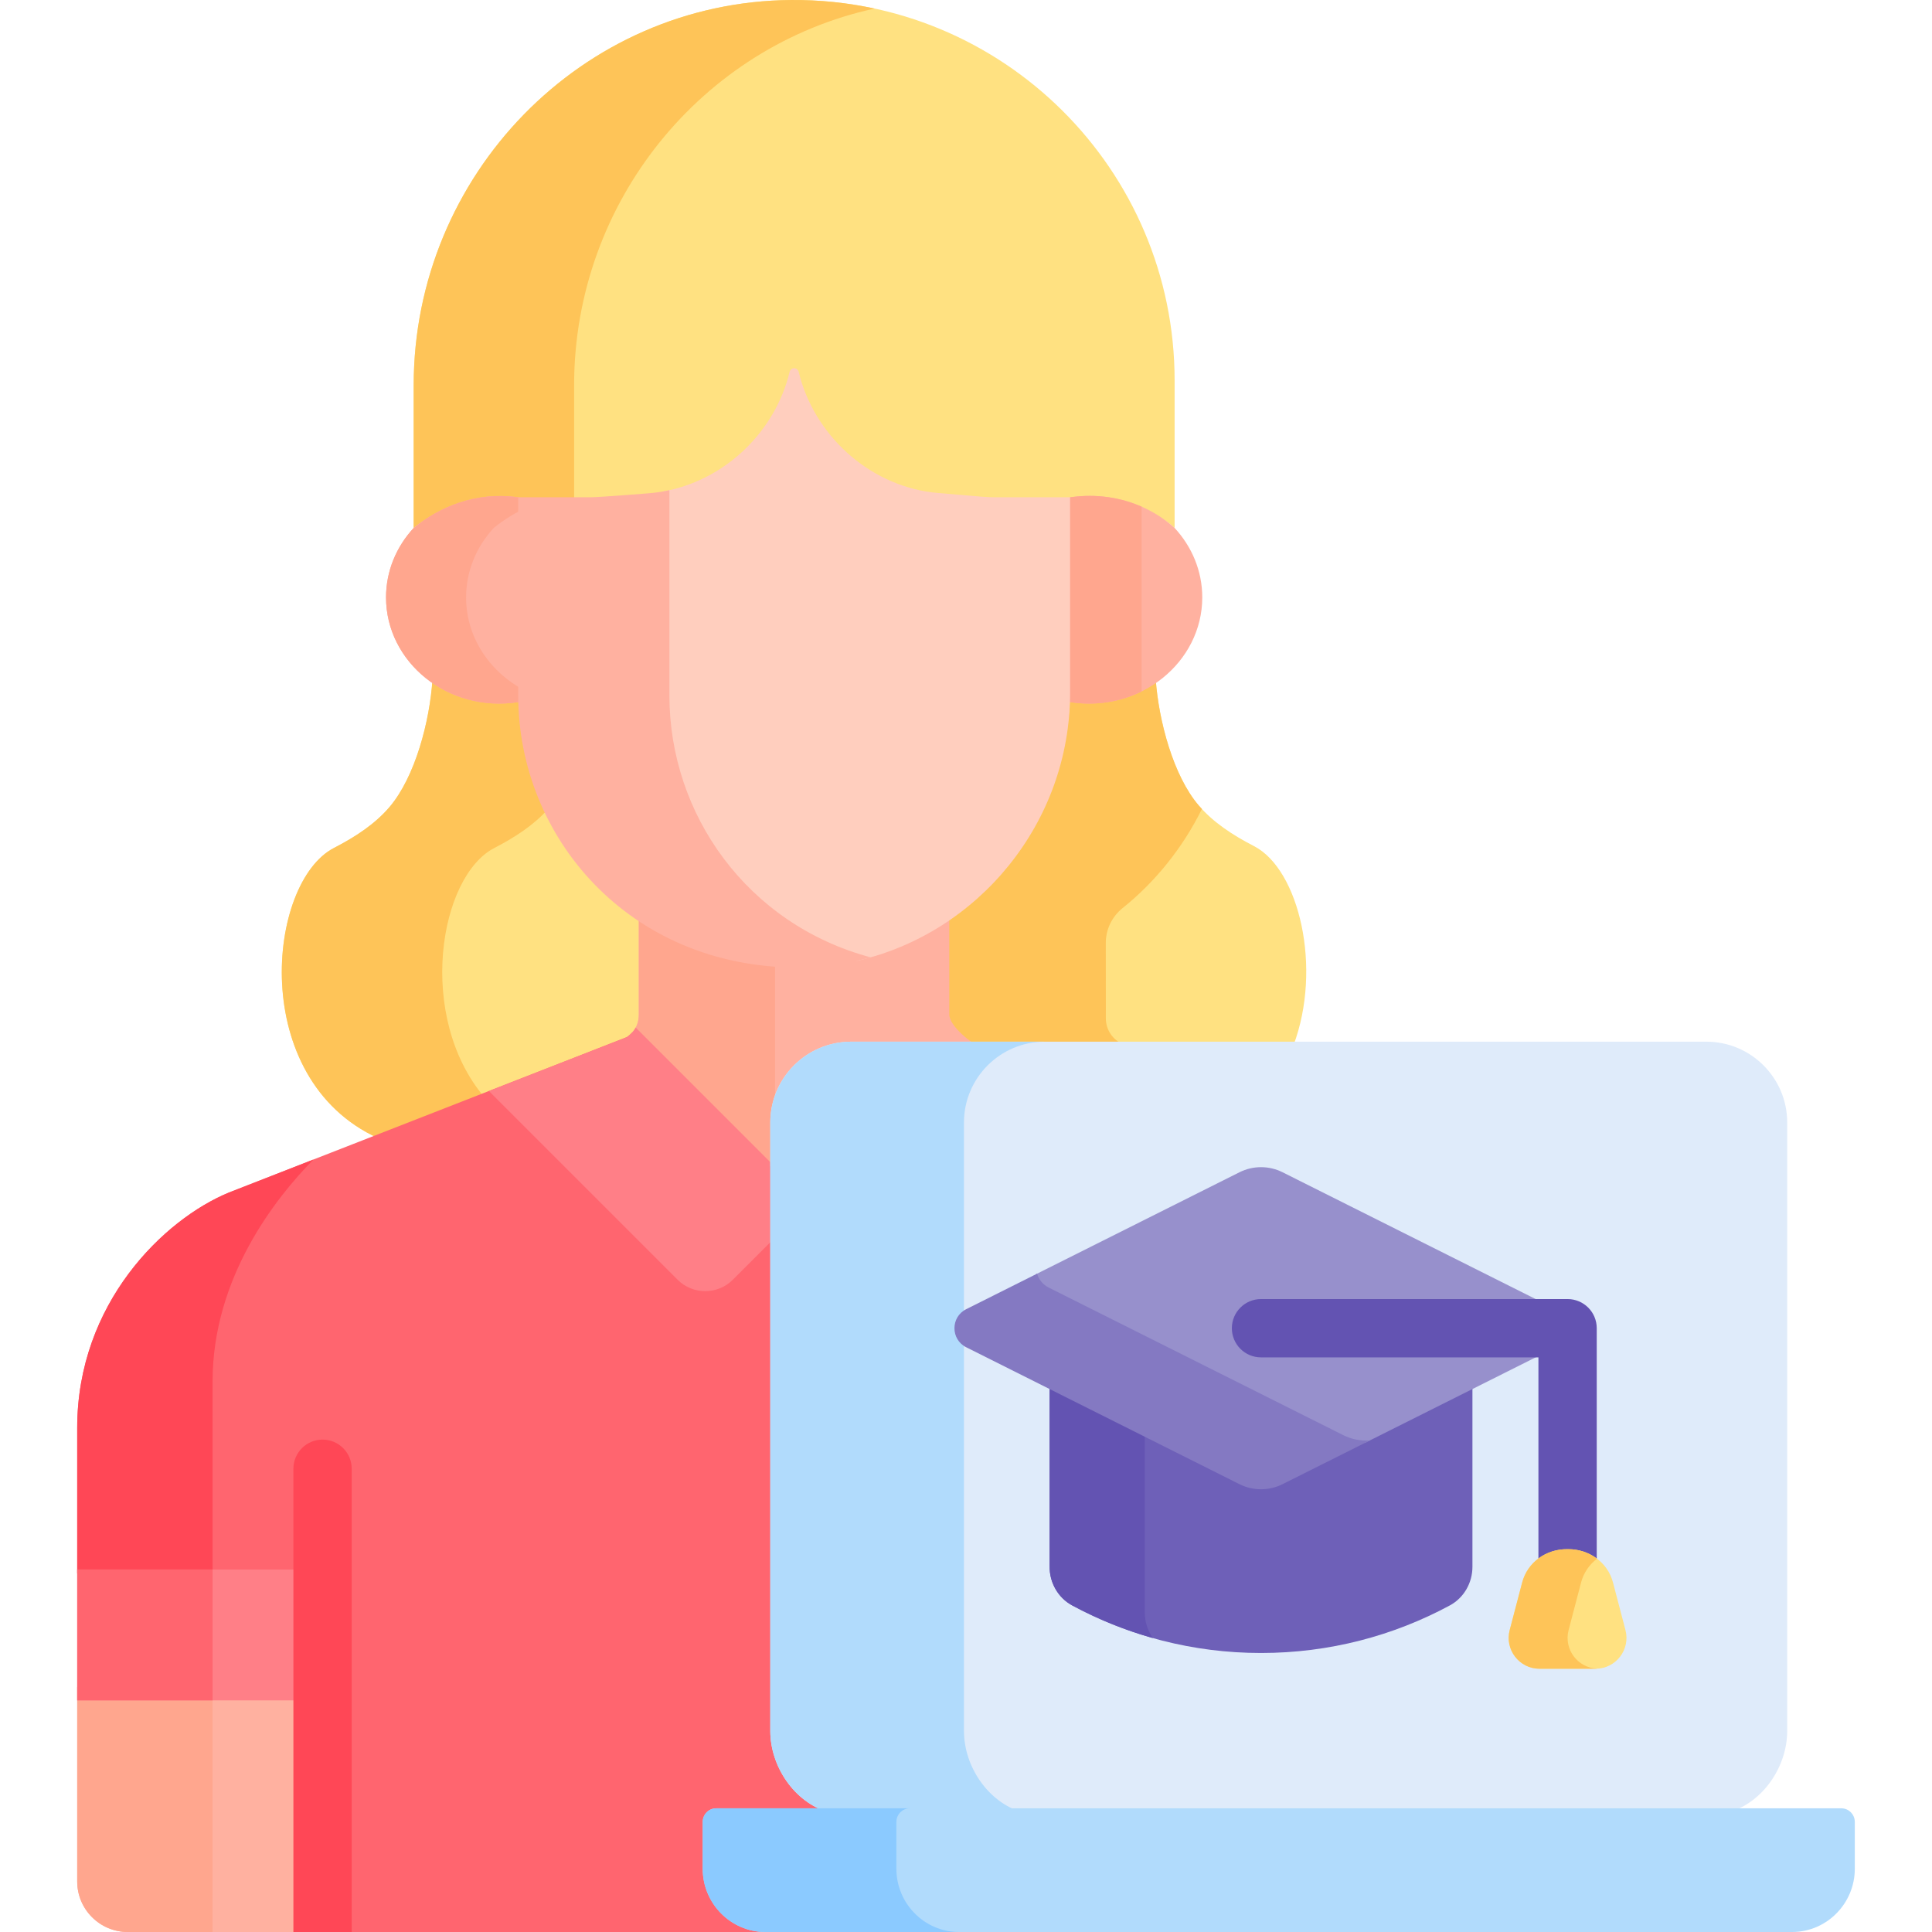<svg id="Capa_1" enable-background="new 0 0 512 512" height="512" viewBox="0 0 512 512" width="512" xmlns="http://www.w3.org/2000/svg"><g><path d="m100.199 301.622 66.957-25.748c.001-.001.002-.001.003-.002 2.17-1.471 3.166-3.555 3.166-6.017 0-12.436 0-15.092 0-25.751-19.591-13-31.36-35.833-31.921-59.073-8.499 1.335-17.556-.753-23.785-5.034-.717 11.077-4.576 25.901-11.435 33.921-3.784 4.424-8.901 7.817-14.674 10.794-17.711 9.13-22.86 61.158 11.689 76.91z" fill="#ffe181"/><path d="m131.023 224.711c5.553-2.863 10.487-6.122 14.223-10.303-4.223-9.195-6.599-19.247-6.844-29.377-8.499 1.335-17.556-.753-23.785-5.034-.717 11.077-4.576 25.901-11.435 33.921-3.784 4.424-8.901 7.817-14.674 10.794-17.71 9.131-22.86 61.16 11.689 76.911l28.17-10.833c-18.079-21.419-12.033-58.505 2.656-66.079z" fill="#fec458"/><path d="m255.298 276.815c.148.057.396.153.702.272h86.759c7.729-20.565 1.499-46.703-10.42-52.848-5.772-2.976-10.89-6.37-14.674-10.794-6.76-7.903-10.599-22.44-11.396-33.433-6.225 4.27-14.243 6.35-22.731 5.016-.804 23.906-14.364 46.195-33.014 58.927l.021 25.943c.009 3.073 1.903 5.815 4.753 6.917z" fill="#ffe181"/><path d="m297.511 240.643c8.66-6.944 15.959-16.006 21.014-26.263-.288-.31-.584-.614-.858-.934-6.76-7.903-10.599-22.44-11.396-33.433-6.225 4.27-14.243 6.35-22.731 5.016-.804 23.906-14.364 46.195-33.014 58.927l.021 25.943c.009 3.072 1.902 5.814 4.752 6.916.148.057.396.153.702.272h42.514c-.306-.119-.554-.215-.702-.272-2.85-1.102-4.744-3.844-4.753-6.916l-.016-19.985c-.003-3.611 1.65-7.012 4.467-9.271z" fill="#fec458"/><path d="m209.704.003c-55.597.406-100.072 46.488-100.072 102.087v37.814c6.782-5.517 16.357-7.636 27.66-6.06h.04 19.119c2.494 0 16.519-1.142 15.489-1.063 17.227-1.319 32.2-14.006 36.914-30.629.146-.516.283-1.036.41-1.56.135-.556.623-.953 1.196-.953s1.061.397 1.196.953c.126.518.261 1.032.405 1.542 4.667 16.484 19.443 29.127 36.514 30.575 12.7 1.077 12.873 1.136 15.164 1.136h19.845.039c11.517-1.642 21.336.308 27.664 6.06 0-15.865 0-33.418 0-39.077-.001-55.938-45.548-101.235-101.583-100.825z" fill="#ffe181"/><g><path d="m152.146 102.09c0-48.586 33.964-89.903 79.633-99.824-7.109-1.531-14.495-2.318-22.075-2.263-55.597.406-100.072 46.488-100.072 102.087v37.814c6.782-5.517 16.357-7.636 27.66-6.06h.04 14.815v-31.754z" fill="#fec458"/></g><path d="m137.332 131.784h-.04c-11.29-1.574-20.855 2.594-27.635 8.101-.003.002-.006.005-.009.007-4.567 4.936-7.346 11.374-7.346 18.426 0 17.148 16.414 30.674 35.071 27.742l4.479-2.302v-48.161z" fill="#ffb1a0"/><path d="m123.519 158.318c0-7.052 2.779-13.49 7.346-18.426.003-.002.006-.005.009-.007 2.699-2.192 5.846-4.164 9.36-5.654l-2.902-2.447h-.04c-11.29-1.574-20.855 2.594-27.635 8.101-.003.002-.006.005-.009.007-4.567 4.936-7.346 11.374-7.346 18.426 0 17.148 16.414 30.674 35.071 27.742l3.96-2.035c-10.457-4.384-17.814-14.23-17.814-25.707z" fill="#ffa68e"/><path d="m311.249 139.872c-6.329-5.734-16.131-9.727-27.627-8.089h-.039-.001v.035l-2.268 2.025v49.871l2.206 2.342c18.666 2.945 35.092-10.585 35.092-27.739 0-7.06-2.785-13.507-7.363-18.445z" fill="#ffb1a0"/><path d="m302.531 134.267c-5.383-2.359-11.822-3.493-18.908-2.483h-.039-.001v.035l-2.268 2.025v49.871l2.206 2.342c6.879 1.085 13.45-.073 19.01-2.819z" fill="#ffa68e"/><path d="m193.922 481.282 29.689-2.06c-8.929-2.66-15.354-11.014-15.354-20.528v-145.684l-40.715-39.394c-.433.475-.911.885-1.416 1.228l-105.449 41.183c-17.194 7.076-40.217 29.341-40.217 62.38v38.56h65.02v95.033h121.456c-9.124 0-16.59-7.539-16.59-16.752v-10.357c.001-1.993 1.601-3.609 3.576-3.609z" fill="#ff656f"/><path d="m56.336 366.103c0-27.577 16.751-48.685 26.735-58.822l-22.395 8.746c-17.194 7.076-40.217 29.341-40.217 62.38v38.56h35.876c.001-20.394.001-39.084.001-50.864z" fill="#ff4756"/><path d="m229.669 278.117h31.482c-.311-.12-.553-.214-.702-.272-2.85-1.102-8.864-5.904-8.873-8.976l-.008-28.011c-11.55 7.888-25.447 12.506-40.361 12.456-16.213-.054-30.405-4.665-41.913-12.301v27.812c0 2.151-.733 3.672-1.752 4.791l40.715 39.394v-15.541c0-11.807 9.605-19.352 21.412-19.352z" fill="#ffb1a0"/><g><path d="m205.408 253.093c-13.81-.998-26-5.369-36.114-12.081v27.812c0 2.151-.733 3.672-1.752 4.791l37.866 36.638z" fill="#ffa68e"/></g><path d="m87.919 447.1h-67.459v51.498c0 7.401 6 13.402 13.402 13.402h54.058v-64.9z" fill="#ffb1a0"/><path d="m56.336 447.1h-35.876v51.498c0 7.401 6 13.402 13.402 13.402h22.475c-.001-13.151-.001-38.369-.001-64.9z" fill="#ffa68e"/><path d="m194.198 339.15 9.938-9.938v-21.229l-35.67-35.67c-.589 1.093-1.428 1.911-2.34 2.53l-36.569 14.283 50.025 50.025c4.019 4.019 10.596 4.019 14.616-.001z" fill="#ff7f87"/><path d="m20.46 415.936h65.021v34.683h-65.021z" fill="#ff7f87"/><path d="m56.336 415.936h-35.876v34.683h35.876c0-11.52 0-23.377 0-34.683z" fill="#ff656f"/><path d="m452.218 276.057h-226.67c-11.807 0-21.412 9.605-21.412 21.412v161.224c0 9.514 6.424 18.899 15.354 21.558h238.786c8.93-2.659 15.354-12.045 15.354-21.558 0-7.081 0-154.158 0-161.224 0-11.807-9.605-21.412-21.412-21.412z" fill="#dfebfa"/><path d="m255.46 458.693v-161.224c0-11.807 9.606-21.412 21.412-21.412h-51.324c-11.807 0-21.412 9.605-21.412 21.412v161.224c0 9.514 6.425 18.899 15.354 21.558h51.324c-8.929-2.659-15.354-12.044-15.354-21.558z" fill="#b1dbfc"/><path d="m339.899 390.227c-3.598 1.803-7.835 1.803-11.433 0l-50.308-25.206v50.213c0 4.243 2.264 8.212 5.999 10.226 14.892 8.03 31.921 12.6 50.026 12.6s35.134-4.57 50.026-12.6c3.735-2.014 5.999-5.983 5.999-10.226v-50.213z" fill="#6e60b8"/><g><path d="m303.376 427.337v-49.68l-25.219-12.636v50.213c0 4.243 2.264 8.212 5.999 10.226 6.72 3.624 13.879 6.535 21.373 8.647-1.37-1.95-2.153-4.307-2.153-6.77z" fill="#6353b2"/></g><path d="m487.965 479.221h-298.164c-1.974 0-3.575 1.616-3.575 3.61v12.417c0 9.213 7.465 16.752 16.59 16.752h272.135c9.124 0 16.59-7.538 16.59-16.752v-12.417c-.001-1.994-1.601-3.61-3.576-3.61z" fill="#b1dbfc"/><path d="m237.55 495.248v-12.417c0-1.993 1.601-3.61 3.575-3.61h-51.324c-1.974 0-3.575 1.616-3.575 3.61v12.417c0 9.213 7.465 16.752 16.59 16.752h51.324c-9.125 0-16.59-7.539-16.59-16.752z" fill="#8bcaff"/><path d="m412.31 346.945-72.411-36.281c-3.598-1.803-7.835-1.803-11.433 0l-54.015 27.063c.481 1.453 1.486 2.758 3.064 3.548l79.142 39.653c1.63.817 3.38 1.279 5.151 1.412l50.502-25.303c4.155-2.081 4.155-8.011 0-10.092z" fill="#9790cc"/><path d="m355.992 380.335-78.06-39.111c-1.626-.815-2.653-2.178-3.098-3.688l-18.779 9.409c-4.154 2.082-4.154 8.011 0 10.092l72.411 36.281c3.598 1.803 7.835 1.803 11.433 0l23.1-11.574c-2.39.147-4.809-.307-7.007-1.409z" fill="#8479c2"/><g><path d="m415.426 424.673c-4.267 0-7.726-3.459-7.726-7.726v-57.229h-73.517c-4.267 0-7.726-3.459-7.726-7.726s3.459-7.726 7.726-7.726h81.243c4.267 0 7.726 3.459 7.726 7.726v64.955c0 4.266-3.459 7.726-7.726 7.726z" fill="#6353b2"/></g><path d="m430.763 431.984-3.301-12.596c-1.411-5.381-6.368-8.889-11.931-8.837-.035 0-.07 0-.105 0s-.07 0-.105 0c-5.563-.053-10.52 3.456-11.931 8.837l-3.302 12.596c-1.359 5.183 2.552 10.25 7.91 10.25h14.855c5.359.001 9.269-5.067 7.91-10.25z" fill="#ffe181"/><path d="m415.697 431.985 3.302-12.596c.685-2.613 2.211-4.778 4.231-6.315-2.141-1.628-4.838-2.549-7.7-2.521-.035 0-.07 0-.105 0s-.07 0-.105 0c-5.563-.053-10.52 3.456-11.931 8.837l-3.302 12.596c-1.359 5.183 2.552 10.25 7.91 10.25h14.855c.128 0 .251-.016.377-.022-5.159-.235-8.858-5.17-7.532-10.229z" fill="#fec458"/><path d="m263.738 131.784c-2.291 0-2.463-.059-15.164-1.136-17.071-1.447-31.847-14.09-36.514-30.575-.144-.51-.279-1.024-.405-1.542-.135-.556-.623-.953-1.196-.953s-1.06.397-1.196.953c-.127.524-.264 1.044-.41 1.56-4.373 15.418-17.573 27.444-33.211 30.159v53.78c0 31.296 19.738 60.404 51.472 70.598 32.217-7.328 56.468-36.673 56.468-71.016v-51.829h-19.844z" fill="#ffcebe"/><path d="m177.4 184.322v-54.418c-1.788.395-3.61.675-5.46.817 1.03-.079-12.995 1.063-15.489 1.063h-19.119v52.538c0 37.579 29.376 71.933 73.876 72.083 6.759.023 13.3-.934 19.518-2.698-32.765-8.792-53.326-37.953-53.326-69.385z" fill="#ffb1a0"/><path d="m93.207 512v-122.762c0-4.267-3.459-7.726-7.726-7.726s-7.726 3.459-7.726 7.726v122.762z" fill="#ff4756"/></g></svg>